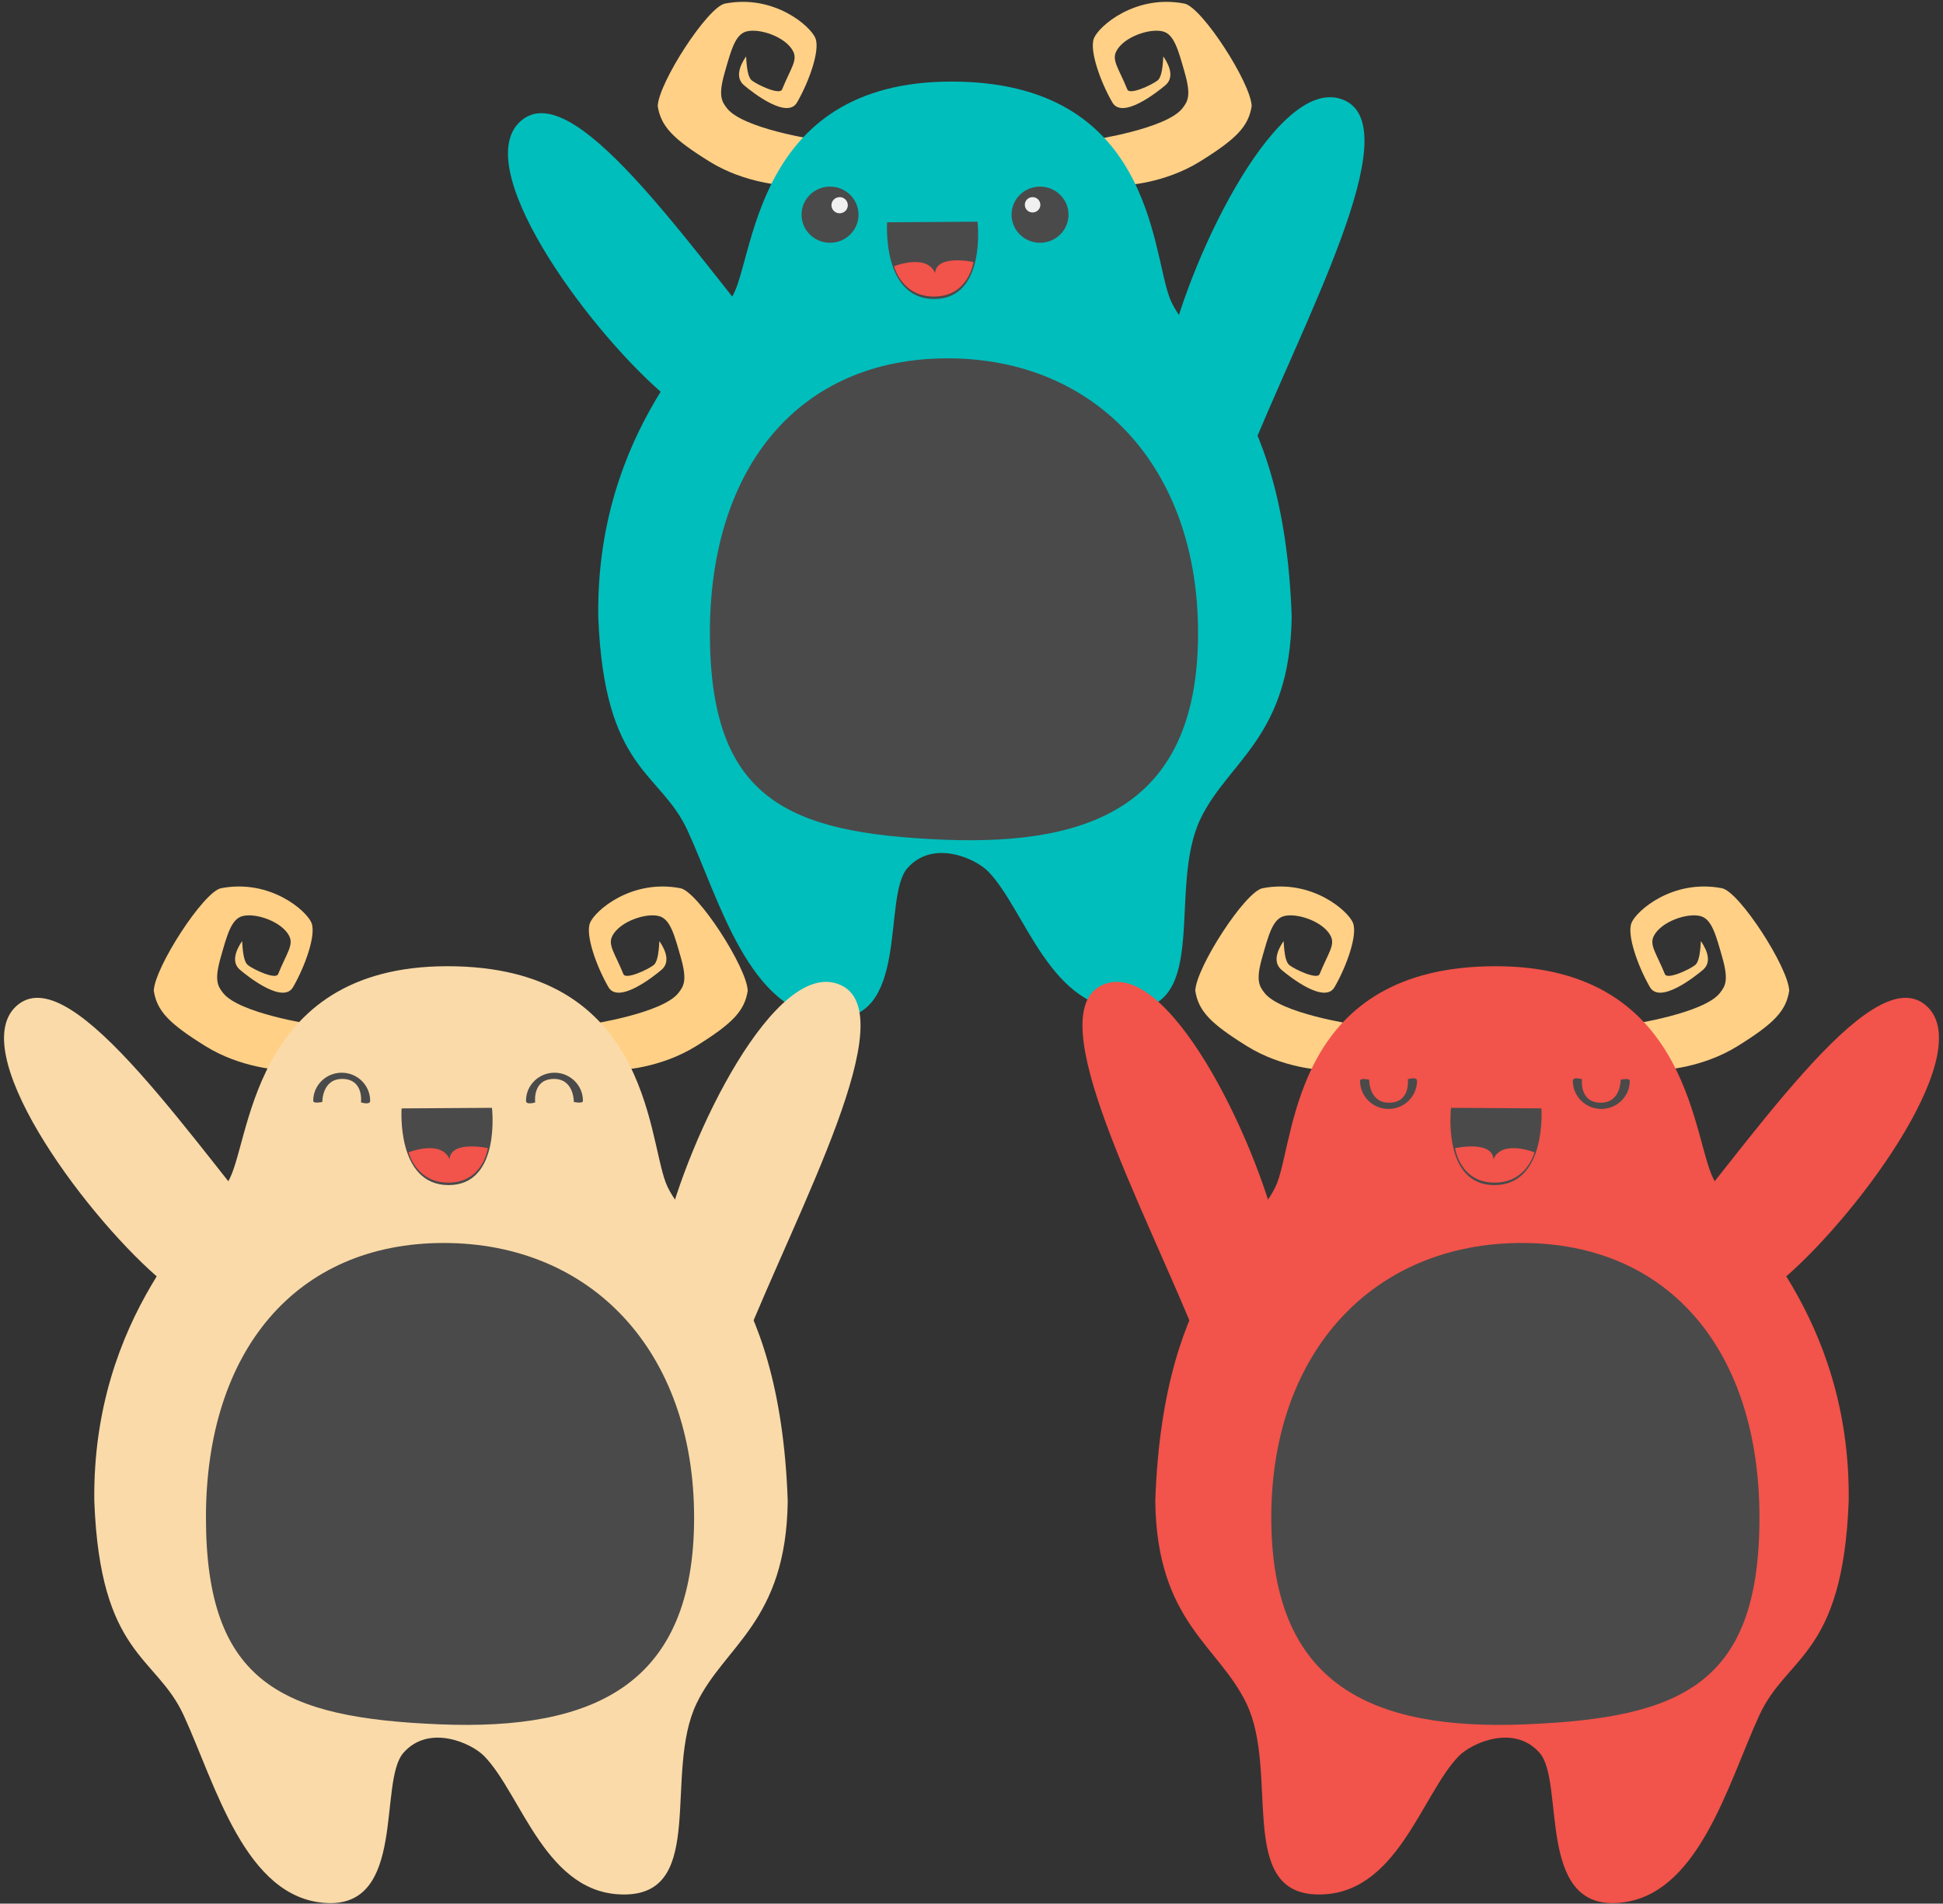 <?xml version="1.0" encoding="UTF-8" standalone="no"?>
<svg width="347px" height="340px" viewBox="0 0 347 340" version="1.1" xmlns="http://www.w3.org/2000/svg" xmlns:xlink="http://www.w3.org/1999/xlink">
    <rect x="0" y="0" width="347" height="340" fill="#333333" stroke="none"/>
    <!-- Generator: Sketch 42 (36781) - http://www.bohemiancoding.com/sketch -->
    <title>Group 38</title>
    <desc>Created with Sketch.</desc>
    <defs></defs>
    <g id="Characters" stroke="none" stroke-width="1" fill="none" fill-rule="evenodd">
        <g id="Group-38" transform="translate(-7, -3)">
            <g id="Group-7" transform="translate(90, 0)">
                <g id="Group" transform="translate(23.781, 0)">
                    <path d="M41.034,24.174 C41.034,24.174 27.939,25.889 24.175,23.173 C22.898,22.252 22.008,21.433 22.005,17.163 C22.002,13.102 21.908,10.089 23.703,9.019 C25.803,7.766 30.707,8.012 32.69,10.106 C33.965,11.452 33.118,13.187 32.69,17.163 C32.69,18.369 28.282,17.655 27.054,17.163 C25.826,16.672 24.918,13.188 24.866,13.346 C24.175,15.463 24.134,17.551 25.949,18.369 C27.764,19.187 35.035,22.142 35.891,18.718 C36.929,14.562 37.313,8.612 35.891,6.78 C34.468,4.948 26.616,1.231 18.645,5.291 C15.829,6.762 11.149,22.154 12.158,26.195 C13.711,29.538 16.399,31.064 23.703,33.148 C31.007,35.233 37.835,33.539 37.835,33.539 L41.034,24.174 Z" id="Path-44" fill="#FFD086" transform="translate(26.526, 18.826) rotate(16) translate(-26.526, -18.826) "></path>
                    <path d="M115.421,24.174 C115.421,24.174 102.326,25.889 98.562,23.173 C97.285,22.252 96.396,21.433 96.393,17.163 C96.39,13.102 96.296,10.089 98.09,9.019 C100.191,7.766 105.095,8.012 107.077,10.106 C108.353,11.452 107.505,13.187 107.077,17.163 C107.077,18.369 102.669,17.655 101.441,17.163 C100.213,16.672 99.305,13.188 99.254,13.346 C98.563,15.463 98.521,17.551 100.337,18.369 C102.152,19.187 109.422,22.142 110.278,18.718 C111.317,14.562 111.7,8.612 110.278,6.78 C108.856,4.948 101.004,1.231 93.033,5.291 C90.217,6.762 85.537,22.154 86.545,26.195 C88.098,29.538 90.787,31.064 98.09,33.148 C105.394,35.233 112.222,33.539 112.222,33.539 L115.421,24.174 Z" id="Path-44" fill="#FFD086" transform="translate(100.913, 18.826) scale(-1, 1) rotate(16) translate(-100.913, -18.826) "></path>
                    <path d="M23.853,56.177 C28.056,49.929 27.407,17.569 63.122,17.569 C98.837,17.569 98.831,47.436 102.1,56.177 C105.369,64.917 122.496,72.363 123.9,113.086 C123.638,134.72 112.543,138.891 107.589,149.305 C101.721,161.638 109.376,182.984 95.064,183.355 C80.752,183.727 76.405,165.533 69.697,158.649 C67.408,156.3 59.826,152.881 55.273,158.053 C50.721,163.225 55.884,185.751 41.429,184.882 C26.973,184.013 21.739,163.811 16.025,151.363 C11.095,140.623 1.107,140.821 0.06,113.086 C-0.336,80.02 19.651,62.425 23.853,56.177 Z" id="Path-22" fill="#00BEBC"></path>
                </g>
                <path d="M85.442,152.968 C113.29,154.126 130.96,145.785 130.96,116.049 C130.96,86.313 112.598,67 86.235,67 C59.872,67 43.781,86.298 43.781,116.034 C43.781,145.77 57.593,151.809 85.442,152.968 Z" id="Oval-27" fill="#4A4A4A"></path>
                <path d="M141.519,94.152 C154.114,94.152 150.831,54.998 151.872,28.035 C146.26,0.079 146.822,35.2 141.519,35.39 C136.401,35.573 137.068,36.915 131.094,40.515 C127.669,58.316 128.924,94.152 141.519,94.152 Z" id="Oval-28" fill="#00BEBC" transform="translate(140.664, 55.693) scale(-1, 1) rotate(156) translate(-140.664, -55.693) "></path>
                <path d="M32.192,87.986 C44.787,87.986 41.503,48.833 42.545,21.87 C40.708,12.719 38.297,20.371 37.36,21.3 C35.436,23.209 35.759,29.097 32.192,29.225 C27.073,29.408 27.74,30.75 21.767,34.349 C18.341,52.151 19.596,87.986 32.192,87.986 Z" id="Oval-28" fill="#00BEBC" transform="translate(31.336, 52.704) scale(-1, 1) rotate(-142) translate(-31.336, -52.704) "></path>
            </g>
            <g id="Group-7" transform="translate(0, 158)">
                <g id="Group" transform="translate(23.781, 0)">
                    <path d="M41.034,24.174 C41.034,24.174 27.939,25.889 24.175,23.173 C22.898,22.252 22.008,21.433 22.005,17.163 C22.002,13.102 21.908,10.089 23.703,9.019 C25.803,7.766 30.707,8.012 32.69,10.106 C33.965,11.452 33.118,13.187 32.69,17.163 C32.69,18.369 28.282,17.655 27.054,17.163 C25.826,16.672 24.918,13.188 24.866,13.346 C24.175,15.463 24.134,17.551 25.949,18.369 C27.764,19.187 35.035,22.142 35.891,18.718 C36.929,14.562 37.313,8.612 35.891,6.78 C34.468,4.948 26.616,1.231 18.645,5.291 C15.829,6.762 11.149,22.154 12.158,26.195 C13.711,29.538 16.399,31.064 23.703,33.148 C31.007,35.233 37.835,33.539 37.835,33.539 L41.034,24.174 Z" id="Path-44" fill="#FFD086" transform="translate(26.526, 18.826) rotate(16) translate(-26.526, -18.826) "></path>
                    <path d="M115.421,24.174 C115.421,24.174 102.326,25.889 98.562,23.173 C97.285,22.252 96.396,21.433 96.393,17.163 C96.39,13.102 96.296,10.089 98.09,9.019 C100.191,7.766 105.095,8.012 107.077,10.106 C108.353,11.452 107.505,13.187 107.077,17.163 C107.077,18.369 102.669,17.655 101.441,17.163 C100.213,16.672 99.305,13.188 99.254,13.346 C98.563,15.463 98.521,17.551 100.337,18.369 C102.152,19.187 109.422,22.142 110.278,18.718 C111.317,14.562 111.7,8.612 110.278,6.78 C108.856,4.948 101.004,1.231 93.033,5.291 C90.217,6.762 85.537,22.154 86.545,26.195 C88.098,29.538 90.787,31.064 98.09,33.148 C105.394,35.233 112.222,33.539 112.222,33.539 L115.421,24.174 Z" id="Path-44" fill="#FFD086" transform="translate(100.913, 18.826) scale(-1, 1) rotate(16) translate(-100.913, -18.826) "></path>
                    <path d="M23.853,56.177 C28.056,49.929 27.407,17.569 63.122,17.569 C98.837,17.569 98.831,47.436 102.1,56.177 C105.369,64.917 122.496,72.363 123.9,113.086 C123.638,134.72 112.543,138.891 107.589,149.305 C101.721,161.638 109.376,182.984 95.064,183.355 C80.752,183.727 76.405,165.533 69.697,158.649 C67.408,156.3 59.826,152.881 55.273,158.053 C50.721,163.225 55.884,185.751 41.429,184.882 C26.973,184.013 21.739,163.811 16.025,151.363 C11.095,140.623 1.107,140.821 0.06,113.086 C-0.336,80.02 19.651,62.425 23.853,56.177 Z" id="Path-22" fill="#FADAA8"></path>
                    <g id="Group-2" transform="translate(38.504, 36.261)">
                        <path d="M40.294,5.632 C40.294,5.632 39.755,1.548 43.51,1.441 C47.265,1.334 47.195,5.548 47.195,5.548 C47.195,5.548 48.823,5.924 48.823,5.344 C48.823,2.574 46.547,0.328 43.738,0.328 C40.93,0.328 38.653,2.574 38.653,5.344 C38.653,6.156 40.294,5.632 40.294,5.632 Z" id="Oval-19" fill="#4A4A4A"></path>
                        <path d="M2.294,5.632 C2.294,5.632 1.755,1.548 5.51,1.441 C9.265,1.334 9.195,5.548 9.195,5.548 C9.195,5.548 10.823,5.924 10.823,5.344 C10.823,2.574 8.547,0.328 5.738,0.328 C2.93,0.328 0.653,2.574 0.653,5.344 C0.653,6.156 2.294,5.632 2.294,5.632 Z" id="Oval-19" fill="#4A4A4A" transform="translate(5.738, 3.063) scale(-1, 1) translate(-5.738, -3.063) "></path>
                        <path d="M16.433,6.703 L32.574,6.598 C32.574,6.598 34.212,20.397 24.837,20.401 C15.463,20.404 16.433,6.703 16.433,6.703 Z" id="Path-5" fill="#4A4A4A"></path>
                        <path d="M17.676,14.548 C17.676,14.548 23.469,12.22 24.998,15.769 C25.239,12.354 31.845,13.798 31.845,13.798 C31.845,13.798 31.045,19.786 25.045,19.959 C19.045,20.132 17.676,14.548 17.676,14.548 Z" id="Path-11" fill="#F2534A"></path>
                    </g>
                </g>
                <path d="M85.442,152.968 C113.29,154.126 130.96,145.785 130.96,116.049 C130.96,86.313 112.598,67 86.235,67 C59.872,67 43.781,86.298 43.781,116.034 C43.781,145.77 57.593,151.809 85.442,152.968 Z" id="Oval-27" fill="#4A4A4A"></path>
                <path d="M141.519,94.152 C154.114,94.152 150.831,54.998 151.872,28.035 C146.26,0.079 146.822,35.2 141.519,35.39 C136.401,35.573 137.068,36.915 131.094,40.515 C127.669,58.316 128.924,94.152 141.519,94.152 Z" id="Oval-28" fill="#FADAA8" transform="translate(140.664, 55.693) scale(-1, 1) rotate(156) translate(-140.664, -55.693) "></path>
                <path d="M32.192,87.986 C44.787,87.986 41.503,48.833 42.545,21.87 C40.708,12.719 38.297,20.371 37.36,21.3 C35.436,23.209 35.759,29.097 32.192,29.225 C27.073,29.408 27.74,30.75 21.767,34.349 C18.341,52.151 19.596,87.986 32.192,87.986 Z" id="Oval-28" fill="#FADAA8" transform="translate(31.336, 52.704) scale(-1, 1) rotate(-142) translate(-31.336, -52.704) "></path>
            </g>
            <g id="Group-7" transform="translate(277.5, 250.5) scale(-1, 1) translate(-277.5, -250.5) translate(194, 158)">
                <g id="Group" transform="translate(23.781, 0)">
                    <path d="M41.034,24.174 C41.034,24.174 27.939,25.889 24.175,23.173 C22.898,22.252 22.008,21.433 22.005,17.163 C22.002,13.102 21.908,10.089 23.703,9.019 C25.803,7.766 30.707,8.012 32.69,10.106 C33.965,11.452 33.118,13.187 32.69,17.163 C32.69,18.369 28.282,17.655 27.054,17.163 C25.826,16.672 24.918,13.188 24.866,13.346 C24.175,15.463 24.134,17.551 25.949,18.369 C27.764,19.187 35.035,22.142 35.891,18.718 C36.929,14.562 37.313,8.612 35.891,6.78 C34.468,4.948 26.616,1.231 18.645,5.291 C15.829,6.762 11.149,22.154 12.158,26.195 C13.711,29.538 16.399,31.064 23.703,33.148 C31.007,35.233 37.835,33.539 37.835,33.539 L41.034,24.174 Z" id="Path-44" fill="#FFD086" transform="translate(26.526, 18.826) rotate(16) translate(-26.526, -18.826) "></path>
                    <path d="M115.421,24.174 C115.421,24.174 102.326,25.889 98.562,23.173 C97.285,22.252 96.396,21.433 96.393,17.163 C96.39,13.102 96.296,10.089 98.09,9.019 C100.191,7.766 105.095,8.012 107.077,10.106 C108.353,11.452 107.505,13.187 107.077,17.163 C107.077,18.369 102.669,17.655 101.441,17.163 C100.213,16.672 99.305,13.188 99.254,13.346 C98.563,15.463 98.521,17.551 100.337,18.369 C102.152,19.187 109.422,22.142 110.278,18.718 C111.317,14.562 111.7,8.612 110.278,6.78 C108.856,4.948 101.004,1.231 93.033,5.291 C90.217,6.762 85.537,22.154 86.545,26.195 C88.098,29.538 90.787,31.064 98.09,33.148 C105.394,35.233 112.222,33.539 112.222,33.539 L115.421,24.174 Z" id="Path-44" fill="#FFD086" transform="translate(100.913, 18.826) scale(-1, 1) rotate(16) translate(-100.913, -18.826) "></path>
                    <path d="M23.853,56.177 C28.056,49.929 27.407,17.569 63.122,17.569 C98.837,17.569 98.831,47.436 102.1,56.177 C105.369,64.917 122.496,72.363 123.9,113.086 C123.638,134.72 112.543,138.891 107.589,149.305 C101.721,161.638 109.376,182.984 95.064,183.355 C80.752,183.727 76.405,165.533 69.697,158.649 C67.408,156.3 59.826,152.881 55.273,158.053 C50.721,163.225 55.884,185.751 41.429,184.882 C26.973,184.013 21.739,163.811 16.025,151.363 C11.095,140.623 1.107,140.821 0.06,113.086 C-0.336,80.02 19.651,62.425 23.853,56.177 Z" id="Path-22" fill="#F2534A"></path>
                    <g id="Group-2" transform="translate(38.504, 37.261)">
                        <path d="M40.294,5.632 C40.294,5.632 39.755,1.548 43.51,1.441 C47.265,1.334 47.195,5.548 47.195,5.548 C47.195,5.548 48.823,5.924 48.823,5.344 C48.823,2.574 46.547,0.328 43.738,0.328 C40.93,0.328 38.653,2.574 38.653,5.344 C38.653,6.156 40.294,5.632 40.294,5.632 Z" id="Oval-19" fill="#4A4A4A" transform="translate(43.738, 3.063) scale(1, -1) translate(-43.738, -3.063) "></path>
                        <path d="M2.294,5.632 C2.294,5.632 1.755,1.548 5.51,1.441 C9.265,1.334 9.195,5.548 9.195,5.548 C9.195,5.548 10.823,5.924 10.823,5.344 C10.823,2.574 8.547,0.328 5.738,0.328 C2.93,0.328 0.653,2.574 0.653,5.344 C0.653,6.156 2.294,5.632 2.294,5.632 Z" id="Oval-19" fill="#4A4A4A" transform="translate(5.738, 3.063) scale(-1, -1) translate(-5.738, -3.063) "></path>
                        <path d="M16.433,5.703 L32.574,5.598 C32.574,5.598 34.212,19.397 24.837,19.401 C15.463,19.404 16.433,5.703 16.433,5.703 Z" id="Path-5" fill="#4A4A4A"></path>
                        <path d="M17.676,13.548 C17.676,13.548 23.469,11.22 24.998,14.769 C25.239,11.354 31.845,12.798 31.845,12.798 C31.845,12.798 31.045,18.786 25.045,18.959 C19.045,19.132 17.676,13.548 17.676,13.548 Z" id="Path-11" fill="#F2534A"></path>
                    </g>
                </g>
                <path d="M32.192,87.986 C44.787,87.986 41.503,48.833 42.545,21.87 C40.708,12.719 38.297,20.371 37.36,21.3 C35.436,23.209 35.759,29.097 32.192,29.225 C27.073,29.408 27.74,30.75 21.767,34.349 C18.341,52.151 19.596,87.986 32.192,87.986 Z" id="Oval-28" fill="#F2534A" transform="translate(31.336, 52.704) scale(-1, 1) rotate(-142) translate(-31.336, -52.704) "></path>
                <path d="M81.442,152.968 C109.29,154.126 126.96,145.785 126.96,116.049 C126.96,86.313 108.598,67 82.235,67 C55.872,67 39.781,86.298 39.781,116.034 C39.781,145.77 53.593,151.809 81.442,152.968 Z" id="Oval-27" fill="#4A4A4A"></path>
                <path d="M141.519,94.152 C154.114,94.152 150.831,54.998 151.872,28.035 C146.26,0.079 146.822,35.2 141.519,35.39 C136.401,35.573 137.068,36.915 131.094,40.515 C127.669,58.316 128.924,94.152 141.519,94.152 Z" id="Oval-28" fill="#F2534A" transform="translate(140.664, 55.693) scale(-1, 1) rotate(156) translate(-140.664, -55.693) "></path>
            </g>
            <g id="Group-2" transform="translate(150, 36)">
                <ellipse id="Oval-19" fill="#4A4A4A" cx="42.738" cy="5.344" rx="5.085" ry="5.016"></ellipse>
                <ellipse id="Oval-22" fill="#F0F0F0" cx="41.409" cy="3.578" rx="1.388" ry="1.369"></ellipse>
                <ellipse id="Oval-19" fill="#4A4A4A" cx="5.234" cy="5.344" rx="5.085" ry="5.016"></ellipse>
                <ellipse id="Oval-22" fill="#F0F0F0" cx="6.95" cy="3.652" rx="1.463" ry="1.443"></ellipse>
                <path d="M15.433,6.703 L31.574,6.598 C31.574,6.598 33.212,20.397 23.837,20.401 C14.463,20.404 15.433,6.703 15.433,6.703 Z" id="Path-5" fill="#4A4A4A"></path>
                <path d="M16.676,14.548 C16.676,14.548 22.469,12.22 23.998,15.769 C24.239,12.354 30.845,13.798 30.845,13.798 C30.845,13.798 30.045,19.786 24.045,19.959 C18.045,20.132 16.676,14.548 16.676,14.548 Z" id="Path-11" fill="#F2534A"></path>
            </g>
        </g>
    </g>
</svg>